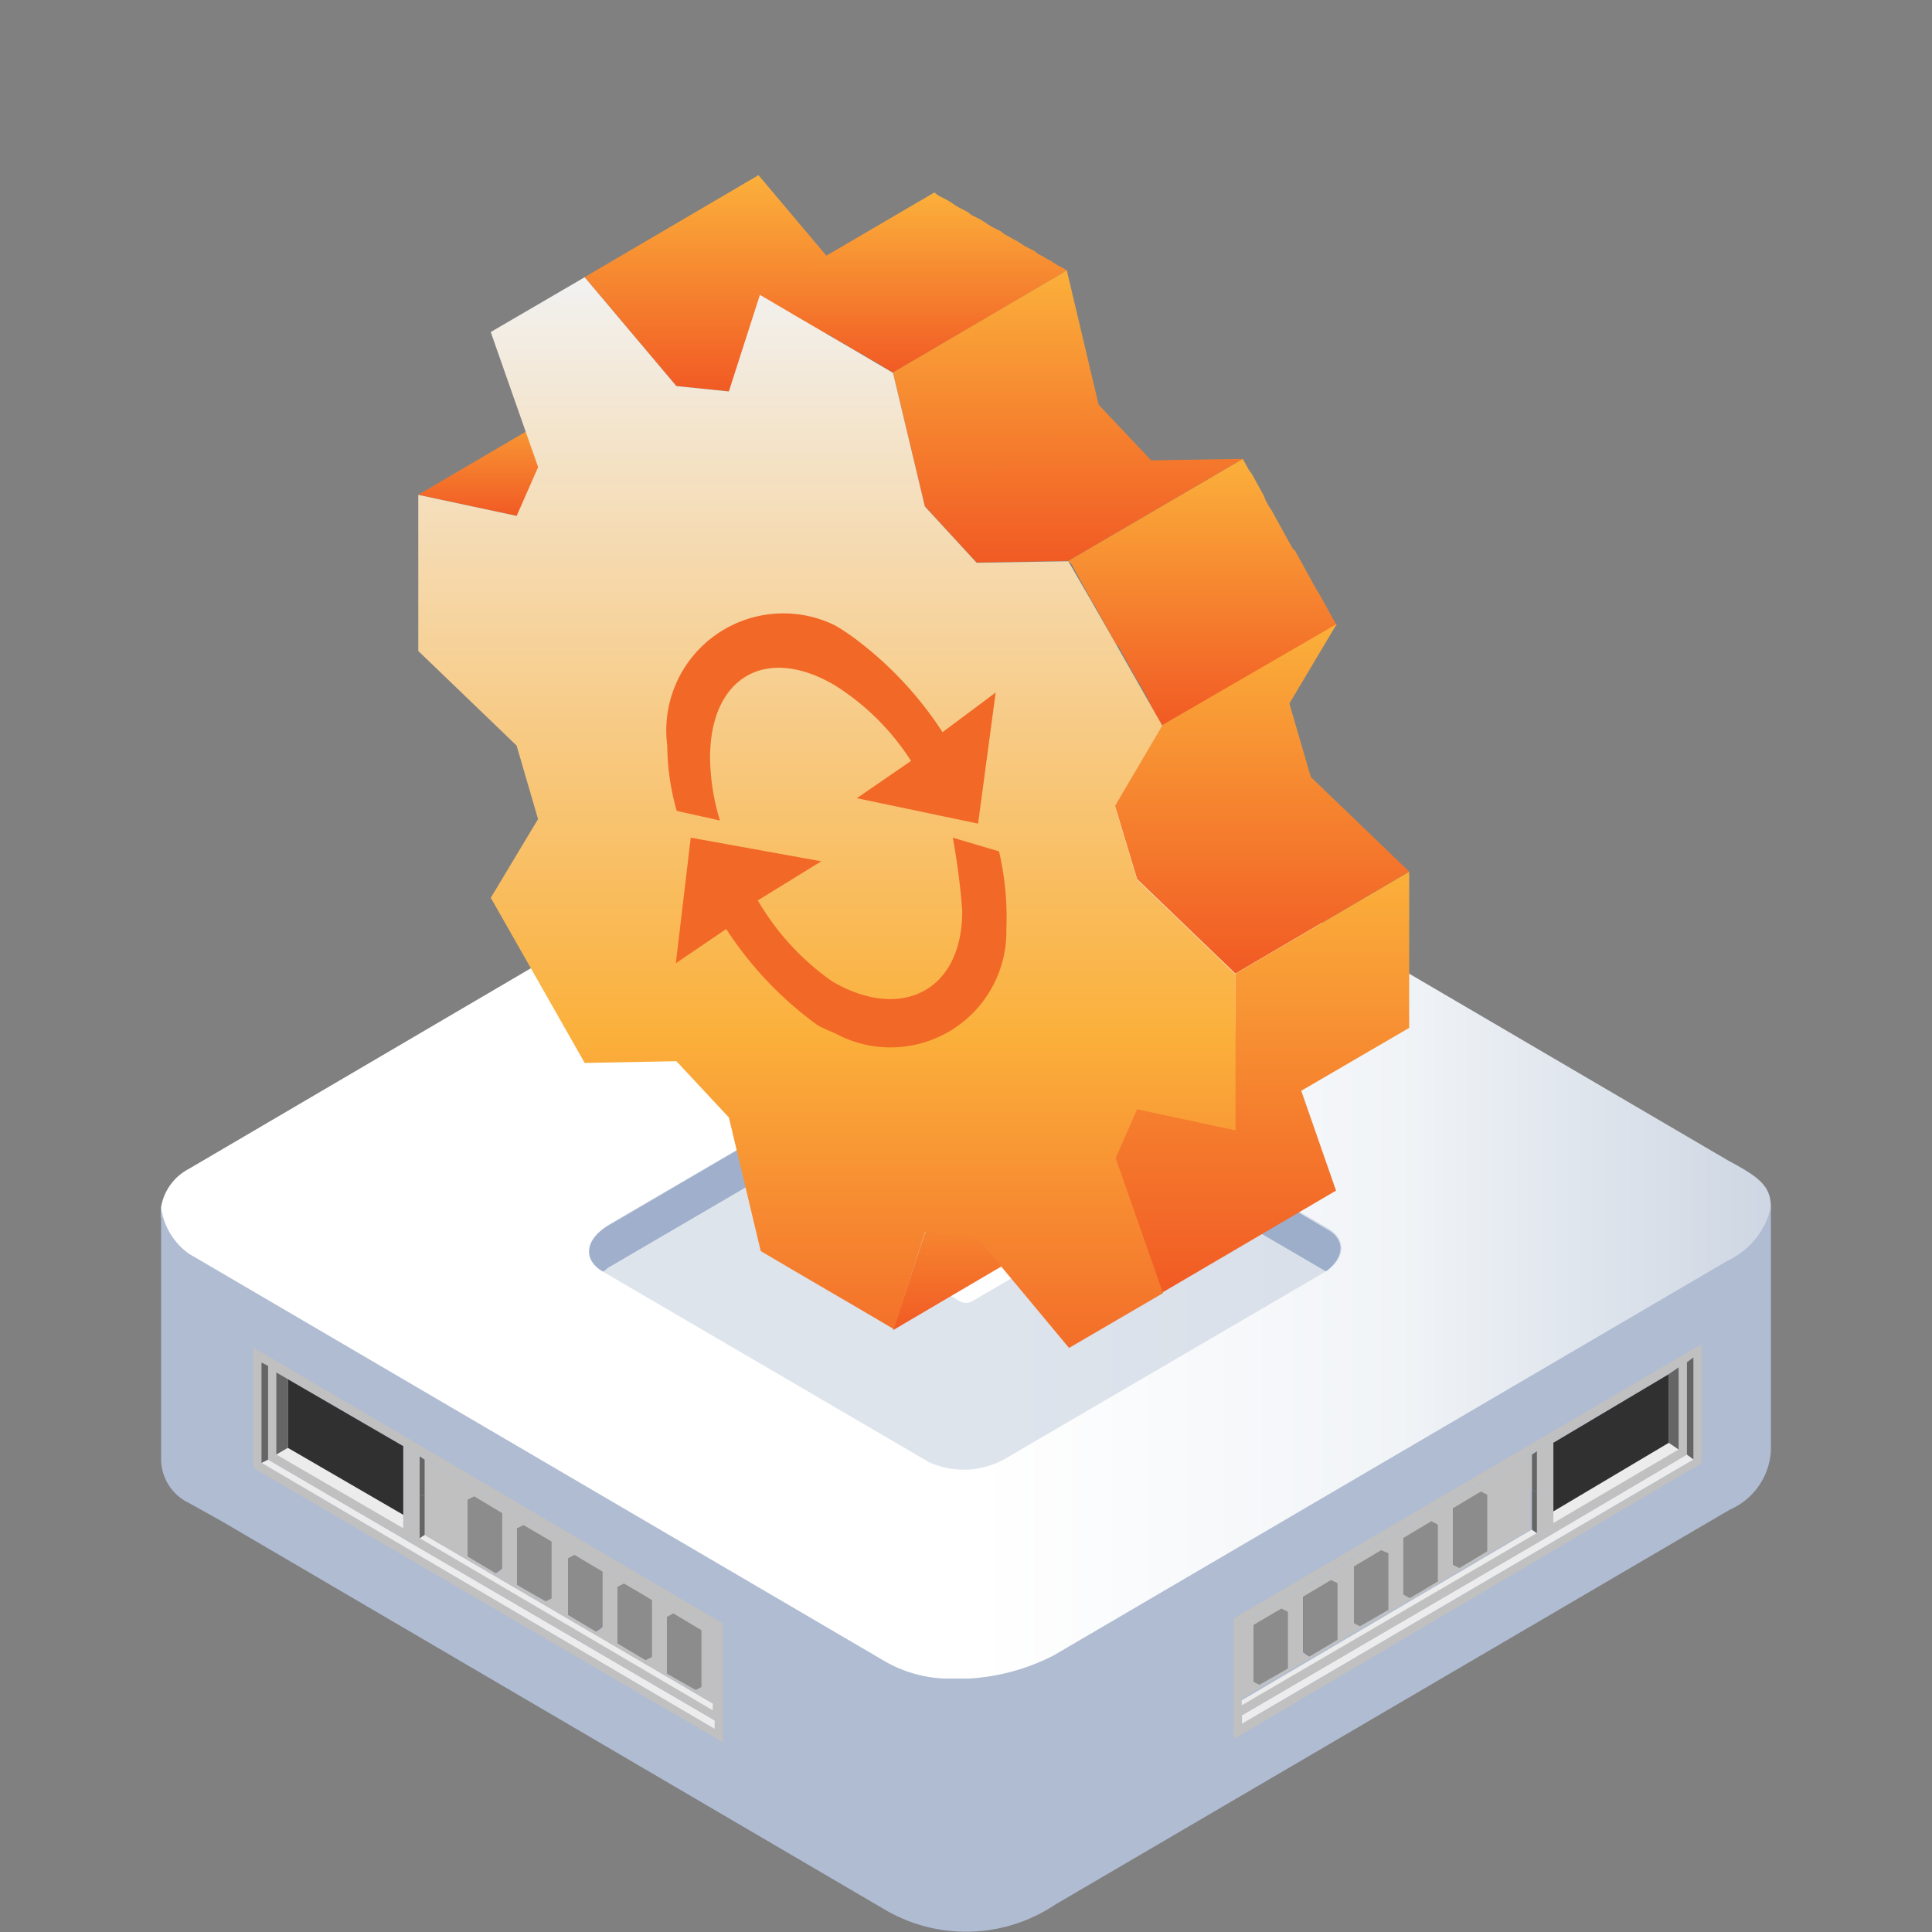 <svg xmlns="http://www.w3.org/2000/svg" xmlns:xlink="http://www.w3.org/1999/xlink" width="36" height="36" viewBox="0 0 36 36"><rect x="0" y="0" width="36" height="36" fill="#808080" stroke="none"/><defs><style>.a{fill:url(#a);}.b,.d{opacity:0.5;}.b,.d,.j{isolation:isolate;}.b{fill:url(#b);}.c{fill:url(#c);}.d{fill:url(#d);}.e,.g{fill-rule:evenodd;}.e,.f{fill:url(#e);}.g{fill:url(#m);}.h{fill:#f26827;}.i{fill:url(#n);}.j{mix-blend-mode:soft-light;}.k{fill:#ececec;}.l{fill:#656565;}.m{fill:silver;}.n{fill:#8c8c8c;}.o{fill:#303030;}.p{fill:none;}</style><linearGradient id="a" x1="-0.002" y1="0.5" x2="1.003" y2="0.5" gradientUnits="objectBoundingBox"><stop offset="0" stop-color="#fff"/><stop offset="0.506" stop-color="#fff"/><stop offset="0.762" stop-color="#f1f4f7"/><stop offset="1" stop-color="#ccd5e2"/><stop offset="1" stop-color="#999"/></linearGradient><linearGradient id="b" x1="-17.592" y1="70.813" x2="-17.556" y2="70.813" gradientUnits="objectBoundingBox"><stop offset="0" stop-color="#f4f6f9"/><stop offset="1" stop-color="#bec9da"/></linearGradient><linearGradient id="c" x1="-135.733" y1="558.813" x2="-135.468" y2="558.813" gradientUnits="objectBoundingBox"><stop offset="0" stop-color="#eaf8fc"/><stop offset="1" stop-color="#fff"/></linearGradient><linearGradient id="d" x1="-17.619" y1="130.153" x2="-17.583" y2="130.153" gradientUnits="objectBoundingBox"><stop offset="0" stop-color="#bec9da"/><stop offset="1" stop-color="#617bac"/></linearGradient><linearGradient id="e" x1="0.5" x2="0.5" y2="1" gradientUnits="objectBoundingBox"><stop offset="0" stop-color="#fbb03b"/><stop offset="1" stop-color="#f15a24"/></linearGradient><linearGradient id="m" x1="0.5" x2="0.5" y2="1" gradientUnits="objectBoundingBox"><stop offset="0" stop-color="#f2f2f2"/><stop offset="0.707" stop-color="#fbb03b"/><stop offset="1" stop-color="#f36c29"/></linearGradient><linearGradient id="n" x1="-7.941" y1="42.219" x2="-7.918" y2="42.219" gradientUnits="objectBoundingBox"><stop offset="0" stop-color="#fff"/><stop offset="1" stop-color="#b0bcd2"/></linearGradient></defs><g transform="translate(-3570 -796)"><g transform="translate(3573 799.264)"><path class="a" d="M506.044-41.748c0-.406-.246-.568-.8-.867L492.688-49.97a3.42,3.42,0,0,0-3.1-.125l-13.018,7.636a.989.989,0,0,0-.522.717v.187c.031.062.031.124.061.186v.126a.189.189,0,0,0,.031.125v.031a.235.235,0,0,0,.061.125v.031c.031.031.062.093.092.125l.03.031c-.03.031.031.093.062.125l.031.031c.061.031.092.093.154.125l12.988,7.605a2.421,2.421,0,0,0,1.105.312h.43a3.934,3.934,0,0,0,1.6-.436l12.558-7.356a1.277,1.277,0,0,0,.215-.156l.03-.031a1.332,1.332,0,0,0,.215-.187.537.537,0,0,0,.123-.156.03.03,0,0,1,.029-.031h0l.092-.187c.03-.062.03-.125.061-.187v-.062Z" transform="translate(-476.047 60.973)"/><path class="b" d="M498.327-31.766l-6.079-3.552c-.369-.218-.338-.592.092-.841l5.865-3.428a1.582,1.582,0,0,1,1.443-.062l6.112,3.521c.369.218.338.592-.092.841L499.8-31.859A1.565,1.565,0,0,1,498.327-31.766Z" transform="translate(-484.019 55.746)"/><path class="c" d="M504.962-30.95l-.829-.5c-.061-.031-.031-.093,0-.125l.8-.467a.257.257,0,0,1,.215,0l.829.5c.062.031.031.093,0,.125l-.8.467A.246.246,0,0,1,504.962-30.95Z" transform="translate(-490.071 51.938)"/><path class="d" d="M492.25-35.35h0c.03,0,.061-.031.092-.062l5.865-3.428a1.582,1.582,0,0,1,1.443-.062l6.079,3.552c.338-.249.369-.592.031-.779l-6.079-3.584a1.582,1.582,0,0,0-1.443.062l-5.864,3.429C491.912-35.942,491.881-35.568,492.25-35.35Z" transform="translate(-484.021 55.777)"/><g transform="translate(4.794)"><path class="e" d="M9.72,4.8l3.238-1.9,1.833.392-3.238,1.9Z" transform="translate(-9.72 1.155)"/><path class="f" d="M1.71,3.929h0L0,1.9,3.239,0,4.961,2.041l.965.1L2.687,4.027Z" transform="translate(3.1)"/><g transform="translate(6.366 0.322)"><path class="e" d="M4.63,2.132,7.882.23l.069.056.083.042L8.116.37l.069.042.083.056L8.337.51,8.42.552,8.5.594,8.571.65l.083.042.083.042.069.042.083.056.069.042L9.04.915l.083.042.069.056.083.042.069.042.083.042.083.056.069.042.083.042.083.042.069.056.083.042.069.042.083.042.083.056L10.2,1.6l.083.042.069.042L7.11,3.586l-.069-.042L6.959,3.5l-.083-.056L6.807,3.4l-.083-.042-.083-.042-.069-.056L6.49,3.223l-.069-.042-.083-.042-.083-.056-.069-.042L6.1,3l-.069-.042L5.953,2.9,5.87,2.859,5.8,2.817l-.083-.042-.083-.056-.069-.042-.083-.042-.069-.042-.083-.056L5.25,2.5l-.069-.042L5.1,2.412,5.016,2.37l-.069-.056-.083-.042L4.8,2.23l-.083-.042Z" transform="translate(-4.63 -0.23)"/><path class="f" d="M.593,4.391,3.831,2.5,4.81,3.538,6.519,3.51l-3.252,1.9L1.558,5.44ZM0,1.9,3.239,0l.592,2.5L.592,4.391Z" transform="translate(2.48 1.454)"/><path class="e" d="M.98,5.682l3.252-1.9.055.1.055.1L4.4,4.06l.055.1.055.1.055.1.055.1.041.1.055.1.055.084.055.1.055.1.055.1.055.1.055.1.055.1.055.1L5.21,5.5l.055.1.055.1.055.1.055.1.055.1.055.1.055.1.055.084.055.1.055.1.055.1.055.1.055.1.055.1L2.73,8.744l-.055-.084-.055-.1-.055-.1-.055-.1-.041-.1-.055-.1-.055-.1-.055-.1-.055-.084-.055-.1-.055-.1-.055-.1-.055-.1-.055-.1-.055-.1L1.862,7.22l-.055-.1-.055-.1-.055-.1-.055-.1-.055-.1-.055-.1-.055-.1-.055-.084-.055-.1-.055-.1-.055-.1-.055-.1-.055-.1-.055-.1-.055-.1Z" transform="translate(4.766 1.184)"/><path class="f" d="M.414,4.754h0L0,3.384l.882-1.5L4.134,0,3.252,1.482l.4,1.37-1.874,1.1,1.874-1.1L5.484,4.614l-3.238,1.9Z" transform="translate(6.614 8.041)"/><path class="e" d="M2.246,11.182l3.238-1.9v2.909L3.473,13.363l.648,1.86-3.238,1.9L0,14.608.4,13.7l1.833-1.077C2.246,12.147,2.246,11.671,2.246,11.182Z" transform="translate(6.614 3.376)"/><path class="e" d="M4.793,14.642l3.238-1.9-.593,1.8L4.2,16.446Z" transform="translate(-1.72 4.754)"/></g><path class="g" d="M4.582,11.457l-.4-1.37L2.35,8.324V5.415l1.833.392.4-.909L3.7,2.381c.579-.336,1.171-.685,1.75-1.021L7.159,3.388l.978.1.579-1.8c.827.489,1.654.965,2.48,1.454l.593,2.489.965,1.049,1.709-.028c.593,1.021,1.171,2.042,1.75,3.063l-.882,1.5.413,1.37,1.833,1.762v2.909l-1.833-.392-.4.909.882,2.517c-.579.336-1.171.685-1.75,1.021L12.768,19.26l-.978-.1-.579,1.8c-.827-.489-1.654-.965-2.48-1.454l-.593-2.489-.978-1.049L5.451,16c-.579-1.021-1.171-2.056-1.75-3.077l.882-1.468Z" transform="translate(-2.35 0.542)"/><g transform="translate(4.627 8.165)"><path class="h" d="M1.128,3.21c0-1.5,1.037-2.105,2.316-1.356A4.569,4.569,0,0,1,4.873,3.269l-1.01.694,2.259.474L6.45,1.994l-.99.739A6.782,6.782,0,0,0,3.785.957C3.673.878,3.559.8,3.444.737A2.182,2.182,0,0,0,.331,2.989,4.49,4.49,0,0,0,.507,4.2l.805.179A4.131,4.131,0,0,1,1.128,3.21Z" transform="translate(-0.318 -0.519)"/><path class="h" d="M11.834,47.515l-.861-.255a12.631,12.631,0,0,1,.176,1.367c0,1.5-1.147,2.059-2.425,1.31a4.809,4.809,0,0,1-1.385-1.508L8.523,47.7l-2.433-.44L5.812,49.6l.939-.638a6.75,6.75,0,0,0,1.678,1.774c.11.08.319.145.432.211a2.159,2.159,0,0,0,3.11-1.985A5.385,5.385,0,0,0,11.834,47.515Z" transform="translate(-5.64 -43.08)"/></g></g><path class="i" d="M505.248-32.345,492.69-24.99a3.934,3.934,0,0,1-1.6.436h-.43a2.428,2.428,0,0,1-1.105-.312L476.57-32.47a1.256,1.256,0,0,1-.519-.873v4.675a.907.907,0,0,0,.52.842l.614.343,12.4,7.262a2.987,2.987,0,0,0,3.132-.125L505.279-27.7a1.28,1.28,0,0,0,.768-1.091v-4.55A1.453,1.453,0,0,1,505.248-32.345Z" transform="translate(-476.049 52.568)"/><g class="j" transform="translate(1.719 21.844)"><g transform="translate(7.707 4.924)"><path class="k" d="M495.573-18.167l-.522-.312-.154.093.553.313Z" transform="translate(-494.897 18.479)"/></g><g transform="translate(8.259 5.236)"><path class="l" d="M496.125-16.774v-1.091l-.123.093v1.06Z" transform="translate(-496.002 17.865)"/></g><g transform="translate(7.707 5.018)"><path class="m" d="M494.9-17.235l.553.312v-1.06L494.9-18.3Z" transform="translate(-494.897 18.295)"/></g><g transform="translate(6.786 4.395)"><path class="k" d="M493.731-19.211l-.553-.312-.123.062.522.312Z" transform="translate(-493.055 19.523)"/></g><g transform="translate(7.307 4.706)"><path class="l" d="M494.252-17.849v-1.06l-.154.062v1.06Z" transform="translate(-494.098 18.909)"/></g><g transform="translate(6.786 4.457)"><path class="m" d="M493.055-18.34l.522.312v-1.06l-.522-.312Z" transform="translate(-493.055 19.4)"/></g><g transform="translate(5.865 3.834)"><path class="k" d="M491.858-20.316l-.522-.312-.123.093.522.312Z" transform="translate(-491.213 20.628)"/></g><g transform="translate(6.386 4.145)"><path class="l" d="M492.379-18.954v-1.06l-.123.093v1.06Z" transform="translate(-492.256 20.014)"/></g><g transform="translate(5.865 3.927)"><path class="m" d="M491.213-19.384l.522.312v-1.06l-.522-.312Z" transform="translate(-491.213 20.444)"/></g><g transform="translate(4.912 3.304)"><path class="k" d="M489.985-21.361l-.553-.312-.123.062.553.312Z" transform="translate(-489.309 21.673)"/></g><g transform="translate(5.465 3.616)"><path class="l" d="M490.537-20v-1.06l-.123.062v1.06Z" transform="translate(-490.414 21.058)"/></g><g transform="translate(4.912 3.366)"><path class="m" d="M489.309-20.49l.553.312v-1.06l-.553-.312Z" transform="translate(-489.309 21.55)"/></g><g transform="translate(3.991 2.743)"><path class="k" d="M488.112-22.466l-.522-.312-.123.093.522.313Z" transform="translate(-487.467 22.778)"/></g><g transform="translate(4.513 3.054)"><path class="l" d="M488.634-21.1v-1.06l-.123.093v1.06Z" transform="translate(-488.511 22.164)"/></g><g transform="translate(3.991 2.836)"><path class="m" d="M487.467-21.534l.522.312v-1.06l-.522-.312Z" transform="translate(-487.467 22.594)"/></g><g transform="translate(3.991 2.743)"><path class="n" d="M495.573-18.167v1.091l-.123.062-.553-.312v-1.06l.154-.093Z" transform="translate(-491.182 20.661)"/><path class="n" d="M493.73-19.211v1.059l-.154.062-.522-.311v-1.06l.123-.062Z" transform="translate(-490.26 21.175)"/><path class="n" d="M491.857-20.316v1.059l-.123.093-.522-.311v-1.06l.123-.093Z" transform="translate(-489.339 21.719)"/><path class="n" d="M489.985-21.36V-20.3l-.123.062-.553-.311v-1.06l.123-.062Z" transform="translate(-488.388 22.233)"/><path class="n" d="M487.59-22.778l.522.312v1.059l-.123.093-.522-.311v-1.06Z" transform="translate(-487.467 22.778)"/></g><g transform="translate(0 2.151)"><path class="m" d="M479.485-23.852l8.751,5.112-.154-.249-8.444-4.956Z" transform="translate(-479.485 23.945)"/></g><g transform="translate(0 0)"><path class="m" d="M488.236-23.04l-8.751-5.143.154.281.123.062.123.093,2.395,1.4.154.062.123.093,5.527,3.242Z" transform="translate(-479.485 28.183)"/></g><g transform="translate(0 0)"><path class="m" d="M479.485-28.183v2.244l.154-.093V-27.9Z" transform="translate(-479.485 28.183)"/></g><g transform="translate(8.597 5.143)"><path class="m" d="M496.831-15.836v-2.213l-.154.093v1.87Z" transform="translate(-496.677 18.049)"/></g><g transform="translate(0.154 2.088)"><path class="k" d="M479.792-24.006l8.443,4.956v-.156l-5.651-3.3-2.67-1.559Z" transform="translate(-479.792 24.068)"/></g><g transform="translate(0.154 0.281)"><path class="l" d="M479.792-27.63v1.87l.123-.062v-1.745Z" transform="translate(-479.792 27.63)"/></g><g transform="translate(0.277 1.995)"><path class="m" d="M480.038-24.159l2.671,1.558-.154-.281-2.364-1.371Z" transform="translate(-480.038 24.252)"/></g><g transform="translate(2.947 3.553)"><path class="m" d="M485.379-21.088l5.651,3.3v-.156l-.03-.031-5.467-3.21Z" transform="translate(-485.379 21.181)"/></g><g transform="translate(0.277 0.343)"><path class="m" d="M480.038-25.762l.154-.093v-1.527l-.031-.031-.123-.093Z" transform="translate(-480.038 27.507)"/></g><g transform="translate(0.399 0.436)"><path class="m" d="M480.283-27.323l.03.031.215.125,2.15,1.247h0Z" transform="translate(-480.283 27.323)"/></g><g transform="translate(2.794 1.839)"><path class="m" d="M485.072-24.559h0v1.527l.154.281V-24.5Z" transform="translate(-485.072 24.559)"/></g><g transform="translate(2.947 2.68)"><path class="m" d="M485.379-22.9v.964l.154-.093v-.777Z" transform="translate(-485.379 22.901)"/></g><g transform="translate(2.947 1.901)"><path class="m" d="M485.379-24.436v.779l.154.093v-.747l-.031-.031Z" transform="translate(-485.379 24.436)"/></g><g transform="translate(0.43 1.87)"><path class="k" d="M480.345-24.373,482.709-23v-.249L480.56-24.5Z" transform="translate(-480.345 24.498)"/></g><g transform="translate(0.645 0.592)"><path class="o" d="M480.774-25.738l2.15,1.247v-1.278l-2.15-1.247Z" transform="translate(-480.774 27.016)"/></g><g transform="translate(0.43 0.467)"><path class="l" d="M480.345-25.735l.215-.125v-1.278l-.215-.125Z" transform="translate(-480.345 27.262)"/></g><g transform="translate(3.101 3.491)"><path class="k" d="M485.687-21.242l5.465,3.21v-.126L485.779-21.3Z" transform="translate(-485.687 21.304)"/></g><g transform="translate(3.193 2.088)"><path class="m" d="M485.871-23.413v-.655l5.373,3.146v1.4l-5.373-3.146Zm4.513,2.275v1.06l.522.312.123-.062v-1.06l-.522-.312Zm-.921-.561v1.06l.522.312.123-.062v-1.06l-.522-.312Zm-.921-.53v1.06l.522.312.123-.062v-1.06l-.523-.312Zm-.95-.561v1.06l.522.312.123-.062v-1.059l-.524-.31Zm-.921-.53v1.06l.522.312.123-.062v-1.06l-.522-.312Z" transform="translate(-485.871 24.068)"/></g><g transform="translate(3.101 2.743)"><path class="l" d="M485.779-22.03v-.748l-.092.031v.781Z" transform="translate(-485.687 22.778)"/></g><g transform="translate(3.101 2.026)"><path class="l" d="M485.779-23.474v-.655l-.092-.062v.748Z" transform="translate(-485.687 24.191)"/></g><g transform="translate(8.566 5.984)"><path class="m" d="M496.616-15.612l.03.031v-.779l-.03-.031Z" transform="translate(-496.616 16.391)"/></g><g transform="translate(3.07 1.995)"><path class="m" d="M485.625-24.252l.031.031.092.062,5.373,3.146h.03Z" transform="translate(-485.625 24.252)"/></g><g transform="translate(8.566 5.236)"><path class="m" d="M496.646-17.865h-.03v.748l.03.031Z" transform="translate(-496.616 17.865)"/></g></g><g class="j" transform="translate(19.988 21.781)"><g transform="translate(0.338 4.924)"><path class="k" d="M516.694-18.29l.553-.312.123.062-.552.312Z" transform="translate(-516.694 18.602)"/></g><g transform="translate(0.338 5.236)"><path class="l" d="M516.694-16.928v-1.06l.123.062v1.06Z" transform="translate(-516.694 17.988)"/></g><g transform="translate(0.461 4.987)"><path class="m" d="M517.493-17.419l-.553.311v-1.059l.553-.312Z" transform="translate(-516.94 18.479)"/></g><g transform="translate(1.29 4.364)"><path class="k" d="M518.6-19.4l.522-.312.123.093-.522.313Z" transform="translate(-518.598 19.707)"/></g><g transform="translate(1.29 4.675)"><path class="l" d="M518.6-18.033v-1.06l.123.093v1.06Z" transform="translate(-518.598 19.093)"/></g><g transform="translate(1.412 4.457)"><path class="m" d="M519.365-18.463l-.522.311v-1.059l.522-.312Z" transform="translate(-518.843 19.523)"/></g><g transform="translate(2.211 3.834)"><path class="k" d="M520.44-20.439l.522-.312.154.062-.553.312Z" transform="translate(-520.44 20.751)"/></g><g transform="translate(2.211 4.145)"><path class="l" d="M520.44-19.077v-1.06l.123.062v1.06Z" transform="translate(-520.44 20.137)"/></g><g transform="translate(2.333 3.896)"><path class="m" d="M521.238-19.569l-.553.311v-1.059l.553-.312Z" transform="translate(-520.685 20.629)"/></g><g transform="translate(3.132 3.273)"><path class="k" d="M522.282-21.545l.553-.312.123.093-.522.312Z" transform="translate(-522.282 21.857)"/></g><g transform="translate(3.132 3.584)"><path class="l" d="M522.282-20.183v-1.06l.154.093v1.06Z" transform="translate(-522.282 21.243)"/></g><g transform="translate(3.285 3.366)"><path class="m" d="M523.111-20.613l-.522.311v-1.059l.522-.312Z" transform="translate(-522.589 21.673)"/></g><g transform="translate(4.083 2.743)"><path class="k" d="M524.185-22.589l.522-.312.123.062-.522.312Z" transform="translate(-524.185 22.901)"/></g><g transform="translate(4.083 3.054)"><path class="l" d="M524.185-21.227v-1.06l.123.062v1.06Z" transform="translate(-524.185 22.287)"/></g><g transform="translate(4.206 2.805)"><path class="m" d="M524.953-21.718l-.522.311v-1.059l.522-.312Z" transform="translate(-524.431 22.778)"/></g><g transform="translate(0.338 2.743)"><path class="n" d="M516.694-18.29v1.059l.123.062.552-.312V-18.54l-.123-.062Z" transform="translate(-516.694 20.784)"/><path class="n" d="M518.6-19.4v1.059l.123.093.522-.312v-1.059l-.123-.093Z" transform="translate(-517.645 21.328)"/><path class="n" d="M520.439-20.439v1.059l.123.062.552-.312v-1.059l-.154-.062Z" transform="translate(-518.566 21.842)"/><path class="n" d="M522.281-21.545v1.059l.154.093.522-.312v-1.059l-.123-.093Z" transform="translate(-519.487 22.387)"/><path class="n" d="M524.707-22.9l-.522.312v1.059l.123.062.522-.312v-1.059Z" transform="translate(-520.439 22.901)"/></g><g transform="translate(0 2.153)"><path class="m" d="M524.739-24l-8.72,5.143.154-.281,8.413-4.922Z" transform="translate(-516.019 24.064)"/></g><path class="m" d="M516.019-23.194l8.72-5.112-.153.249-.123.093-.123.063-2.4,1.4-.123.093-.154.062-5.5,3.242Z" transform="translate(-516.019 28.306)"/><g transform="translate(8.566)"><path class="m" d="M533.3-28.306v2.213l-.153-.062v-1.9Z" transform="translate(-533.15 28.306)"/></g><g transform="translate(0 5.112)"><path class="m" d="M516.019-15.989v-2.244l.154.093v1.87Z" transform="translate(-516.019 18.233)"/></g><g transform="translate(0.154 2.057)"><path class="k" d="M524.739-24.159l-8.413,4.924v-.156l5.651-3.3,2.64-1.558Z" transform="translate(-516.326 24.252)"/></g><g transform="translate(8.443 0.249)"><path class="l" d="M533.027-27.815v1.9l-.123-.093v-1.715Z" transform="translate(-532.904 27.815)"/></g><g transform="translate(5.803 1.964)"><path class="m" d="M530.264-24.343l-2.64,1.558.154-.281,2.333-1.37Z" transform="translate(-527.624 24.435)"/></g><g transform="translate(0.154 3.522)"><path class="m" d="M521.977-21.273l-5.651,3.3v-.187l5.5-3.21Z" transform="translate(-516.326 21.366)"/></g><g transform="translate(8.29 0.343)"><path class="m" d="M532.75-25.916l-.154-.093v-1.527l.031-.031.123-.062Z" transform="translate(-532.597 27.63)"/></g><g transform="translate(5.925 0.405)"><path class="m" d="M530.263-27.508l-.031.031-.184.125-2.15,1.278-.031-.031Z" transform="translate(-527.868 27.508)"/></g><g transform="translate(5.803 1.808)"><path class="m" d="M527.747-24.744l.031.031v1.5l-.154.28v-1.714Z" transform="translate(-527.624 24.744)"/></g><g transform="translate(5.65 2.68)"><path class="m" d="M527.471-23.024v.935l-.154-.093v-.749Z" transform="translate(-527.317 23.024)"/></g><g transform="translate(5.65 1.901)"><path class="m" d="M527.471-24.559v.779l-.154.093V-24.5Z" transform="translate(-527.317 24.559)"/></g><g transform="translate(5.957 1.839)"><path class="k" d="M530.264-24.557l-2.333,1.37v-.218l2.15-1.277Z" transform="translate(-527.931 24.682)"/></g><g transform="translate(5.957 0.561)"><path class="o" d="M530.081-25.922l-2.15,1.278v-1.278l2.15-1.278Z" transform="translate(-527.931 27.2)"/></g><g transform="translate(8.106 0.436)"><path class="l" d="M532.413-25.919l-.184-.125v-1.278l.184-.125Z" transform="translate(-532.229 27.446)"/></g><g transform="translate(0.154 3.459)"><path class="k" d="M521.822-21.427l-5.5,3.21v-.093l5.4-3.179Z" transform="translate(-516.326 21.489)"/></g><g transform="translate(0.154 2.057)"><path class="m" d="M521.73-23.6v-.655l-5.4,3.146v1.4l5.373-3.146V-23.6Zm-4.544,2.275v1.06l-.522.312-.123-.062v-1.06l.522-.312Zm.921-.53v1.06l-.522.312-.123-.062V-21.6l.522-.312Zm.95-.561v1.06l-.522.312-.122-.064v-1.058l.522-.312Zm.921-.53v1.06l-.522.312-.123-.062v-1.06l.522-.312Zm.921-.561v1.06l-.522.312-.123-.062v-1.06l.522-.312Z" transform="translate(-516.326 24.252)"/></g><g transform="translate(5.558 2.711)"><path class="l" d="M527.133-22.215v-.748l.092.062v.75Z" transform="translate(-527.133 22.963)"/></g><g transform="translate(5.558 1.995)"><path class="l" d="M527.133-23.658v-.655l.092-.062v.779Z" transform="translate(-527.133 24.375)"/></g><g transform="translate(0.154 5.984)"><path class="m" d="M516.326-15.766v-.748h0Z" transform="translate(-516.326 16.514)"/></g><g transform="translate(0.154 1.963)"><path class="m" d="M521.822-24.437v.031l-.092.062-5.4,3.148h0Z" transform="translate(-516.326 24.437)"/></g><g transform="translate(0.154 5.205)"><path class="m" d="M516.326-18.049h0v.779h0Z" transform="translate(-516.326 18.049)"/></g></g></g><rect class="p" width="36" height="36" transform="translate(3570 796)"/></g></svg>